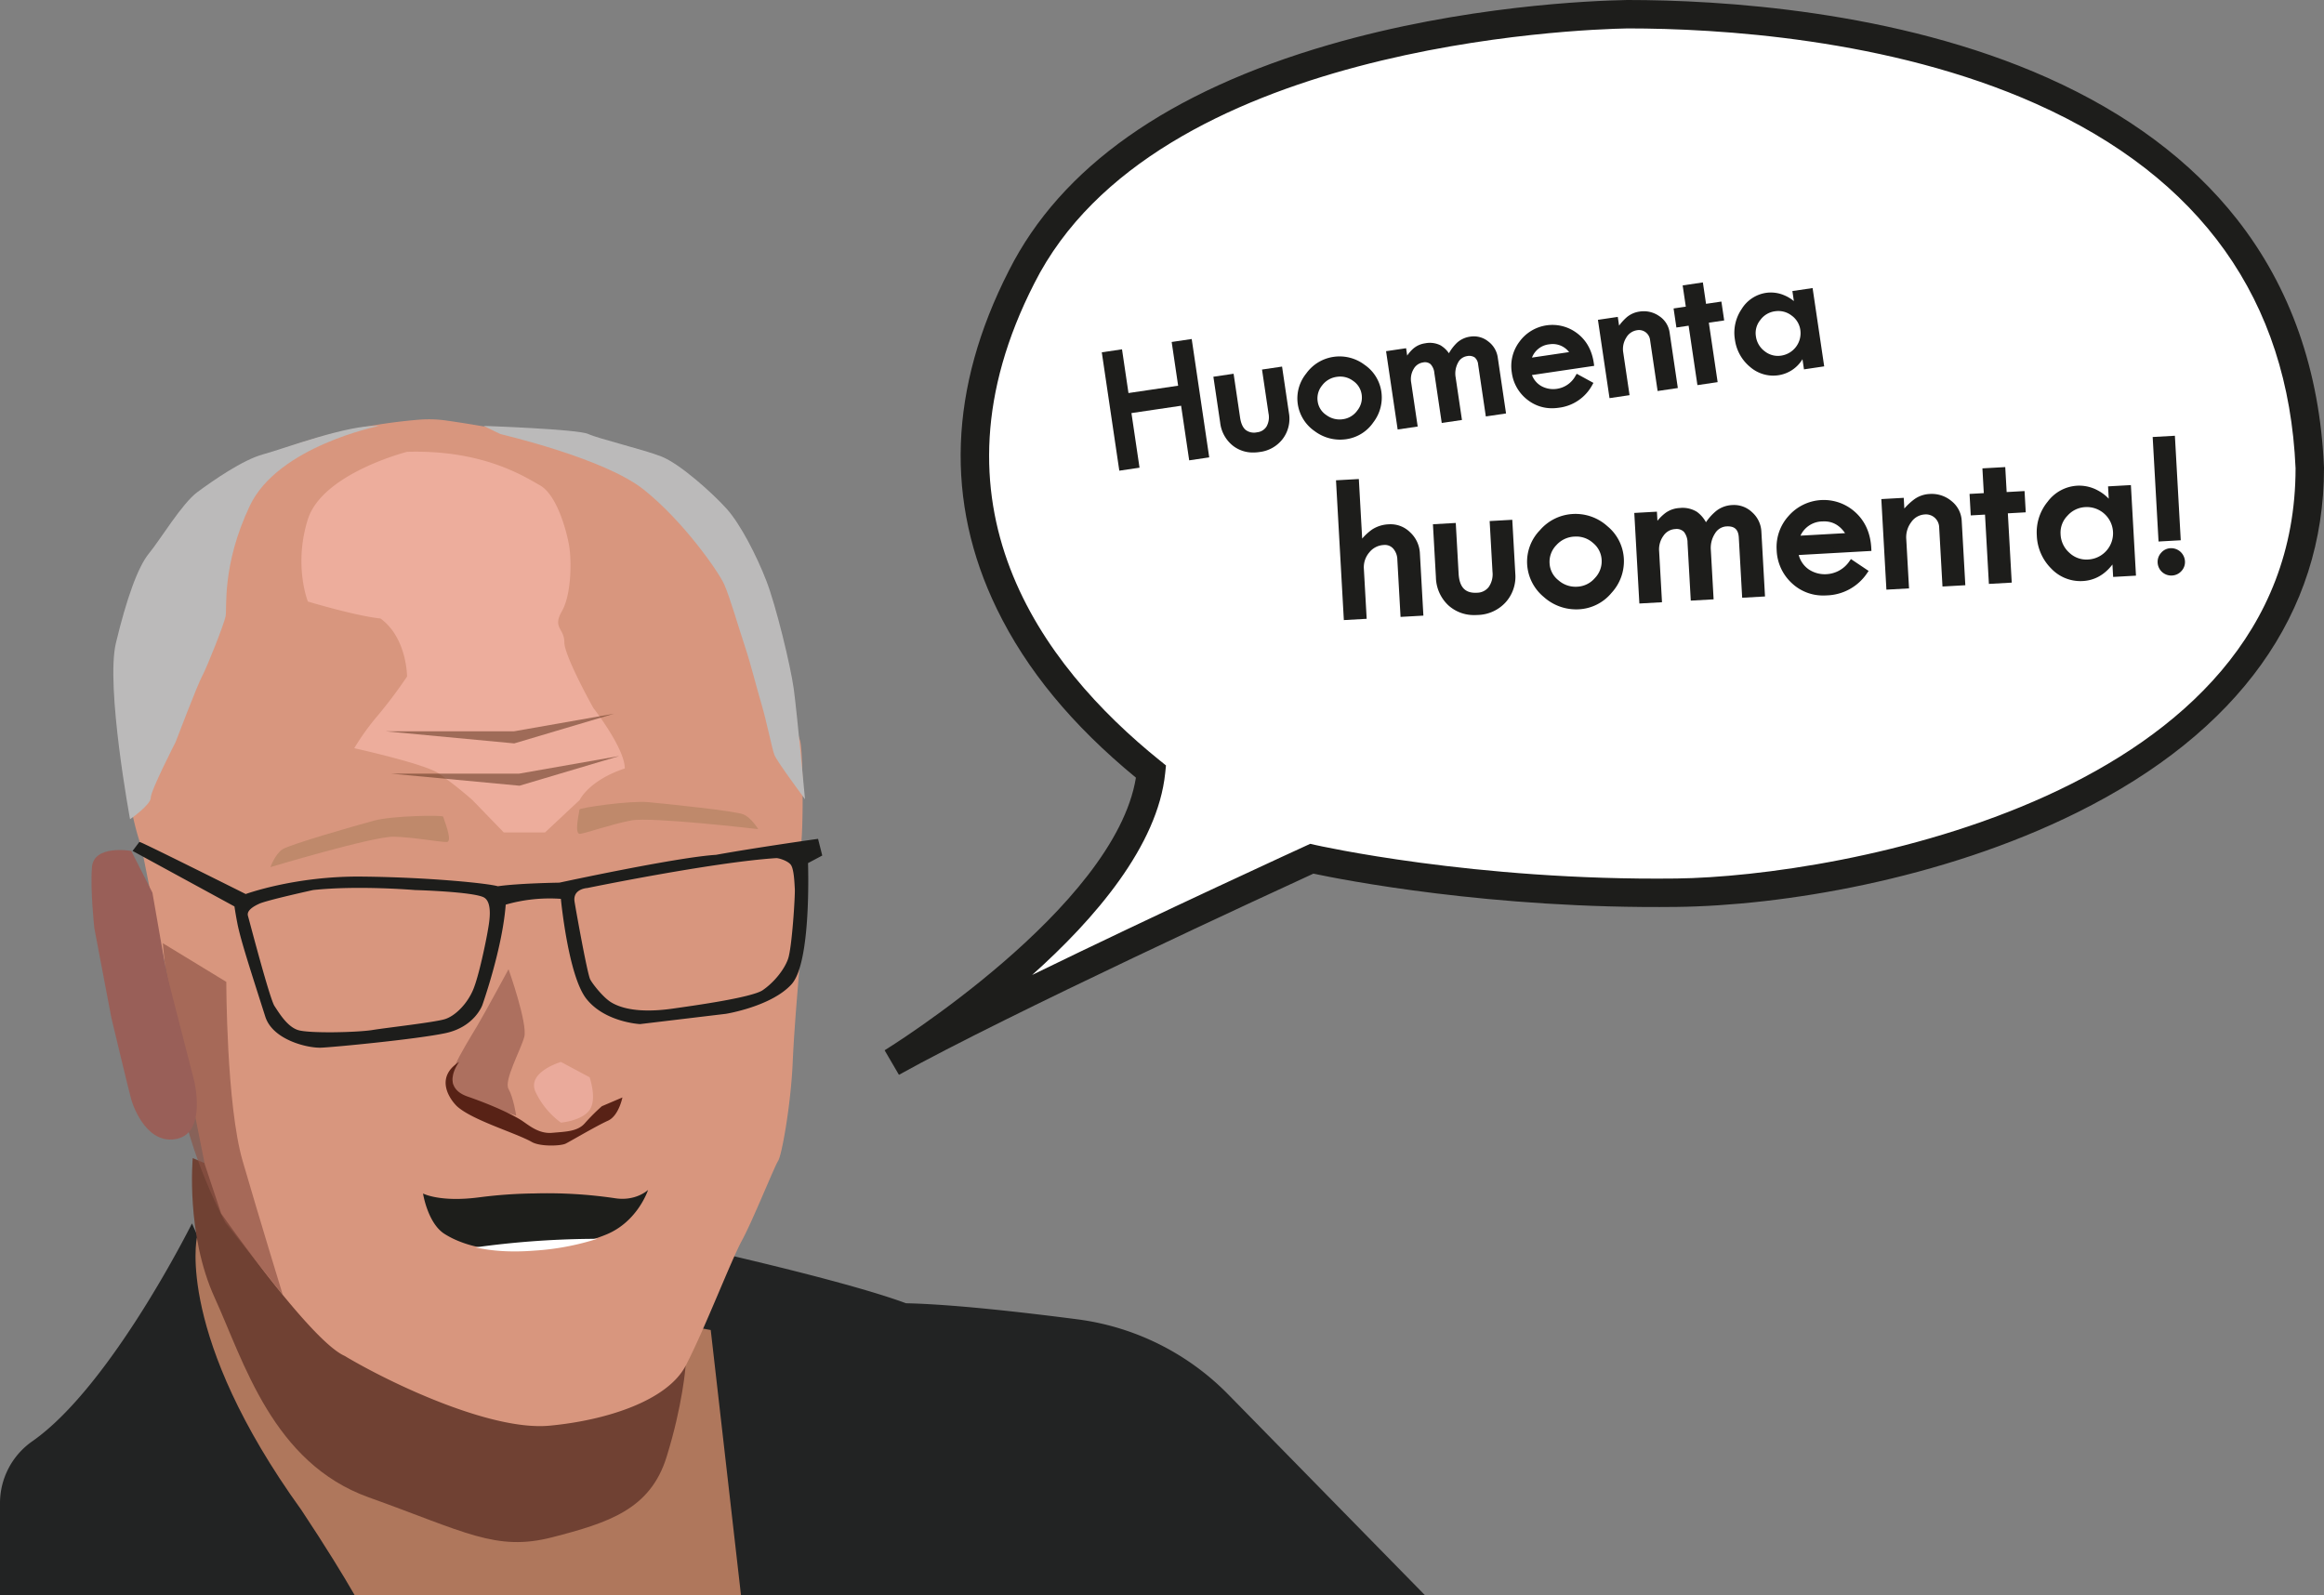 <svg xmlns="http://www.w3.org/2000/svg" viewBox="0 0 981.082 673.56"><rect x="0" y="0" width="981.082" height="673.56" fill="#808080" stroke="none"/><defs><style>.cls-1{fill:#222323;}.cls-2{fill:#af775c;}.cls-3{fill:#704133;}.cls-4{fill:#d8967e;}.cls-16,.cls-5{fill:#1d1d1b;}.cls-5{stroke:#1d1d1b;stroke-miterlimit:10;}.cls-6{fill:#edad9c;}.cls-7{fill:#ad705f;}.cls-8{fill:#bbbaba;}.cls-9{fill:#8c5344;opacity:0.66;}.cls-10{fill:#995f58;}.cls-11{fill:#582216;}.cls-12{fill:#eaaa9b;}.cls-13{fill:#623822;opacity:0.56;}.cls-14{fill:#1d1e1b;}.cls-15{fill:#fff;}.cls-17{fill:#bf896b;}</style></defs><title>Asset 5</title><g id="Layer_2" data-name="Layer 2"><g id="Layer_2-2" data-name="Layer 2"><path class="cls-1" d="M601.61,673.56H312.29l-17.46-112.96-5.39-34.87s66.22,14.55,93.03,24.51c19.327.399,48.769,3.719,72.353,6.779a108.781,108.781,0,0,1,63.704,31.75Z"/><path class="cls-1" d="M151.03,673.56H0V634.556a31.869,31.869,0,0,1,13.701-26.087c33.213-23.24,67.338-91.93,67.338-91.93l2.77,6.22Z"/><path class="cls-2" d="M312.82,673.56H149.77c-4.91-8.53-12.08-20.25-22.52-36-53.02-73.53-44.15-114.93-44.15-114.93l.71.13,211.02,37.84,5.21.93Z"/><path class="cls-3" d="M81.362,488.962s-2.975,32.17,9.281,58.979,24.374,69.702,65.038,84.255,53.686,22.979,77.43,16.851,41.362-11.736,48.255-33.825,8.071-38.574,8.071-38.574Z"/><path class="cls-4" d="M188.373,177.543a51.88,51.88,0,0,0-11.519-.346c-22.871,1.861-102.796,12.456-117.204,70.088-16.851,67.404,0,110.011,0,110.011L86.458,491.626,93.352,512.307s37.532,53.628,52.085,60.133c19.915,11.867,62.043,31.782,86.553,29.484s49.787-10.723,57.447-25.277,19.149-44.426,23.745-52.851S326.969,492.392,328.501,490.094s5.362-23.745,6.128-41.362,3.064-40.867,3.064-43.795-1.532-45.082,0-46.218,1.532-42.278,0-46.218S317.012,241.158,317.012,241.158s-17.617-34.468-53.617-46.723C234.966,184.757,201.283,179.378,188.373,177.543Z"/><path class="cls-5" d="M346.536,360.947l-1.568-6.228s-25.782,3.628-42.632,6.688c-16.6,1.02-66.13,11.75-66.13,11.75s-17.36.25-26.04,1.53c-4.35-1.28-29.62-3.83-57.71-4.09-28.08-.25-48.76,7.41-48.76,7.41s-43.92-21.96-44.68-21.96l-2.3,3.06,42.72,23.28s.43,3.09,1.26,7.36c1.39,7.16,6.047,21.322,11.777,39.342,3.03,9.54,17.567,13.002,23.177,12.742,5.62-.25,40.296-3.574,52.296-6.124s15.19-11.49,15.19-11.49,8.56-24,9.88-42.66a67.662,67.662,0,0,1,24.21-2.53s3.06,32.68,10.72,42.38c7.66,9.7,22.22,10.47,22.22,10.47l36.25-4.34s18.89-3.06,27.32-12.26c8.43-9.19,6.864-51.166,6.864-51.166Zm-140.2,32.55c-.52,3.06-3.58,18.55-6.19,24.68-2.61,6.13-7.77,11.23-12.2,12.59-4.42,1.37-24.34,3.58-30.64,4.6-6.29,1.02-26.89,1.53-31.66,0-4.76-1.53-8.17-7.32-10.21-10.38-2.04-3.07-10.55-35.75-11.23-38.13-.68-2.38,1.7-4.26,5.1-5.79,3.41-1.53,22.81-5.79,22.81-5.79,19.07-2.04,43.07,0,43.07,0s25.19.69,29.44,3.24C208.886,381.067,206.846,390.427,206.336,393.497Zm126.8,11.57c-1.7,4.77-6.159,10.187-10.919,13.427-4.77,3.23-29.931,6.663-38.271,7.853-8.34,1.19-19.13,1.53-26.19-2.73-3.33-2-7.85-7.65-9.04-9.87-1.19-2.21-5.62-26.72-6.64-32.85s5.79-6.47,5.79-6.47,52.93-10.89,79.81-12.63c.99-.07,4.95,1.04,6.49,2.91,1.53,1.87,1.7,7.85,1.87,10.59S334.846,400.307,333.136,405.067Z"/><path class="cls-6" d="M171.841,190.76s-35.745,9.085-41.872,28.49,0,34.723,0,34.723,20.426,6.128,30.638,7.149c11.234,8.17,11.234,24.511,11.234,24.511a200.083,200.083,0,0,1-12.255,16.34,104.049,104.049,0,0,0-10.043,13.92s29.447,6.505,35.574,10.59a170.761,170.761,0,0,1,14.298,11.282l13.277,13.707h17.362l14.66-13.707s3.723-8.218,19.043-13.325c0-8.548-13.277-25.532-13.277-25.532s-12.255-21.883-12.255-27.793-5.106-5.909-1.021-13.058,4.085-21.447,3.064-27.574-5.106-21.447-12.255-25.532S203.501,189.845,171.841,190.76Z"/><path class="cls-7" d="M214.681,409.209s8.17,22.979,6.638,28.596-8.681,18.383-6.638,21.957,3.233,11.234,3.233,11.234-24.68-7.149-25.701-10.213-2.043-6.638,0-11.234,6.128-11.234,9.191-16.34S214.681,409.209,214.681,409.209Z"/><path class="cls-8" d="M211.161,183.222c1.021.34,43.915,10.213,60.596,23.489s31.66,34.723,34.043,40.17,5.787,17.362,8.511,25.532,5.106,18.043,7.149,24.851,4.426,18.723,5.447,21.447,12.936,18.723,12.936,18.723-3.404-36.766-4.766-46.638-7.489-35.064-11.574-45.617-10.894-23.83-16.681-30.298-19.745-19.064-27.574-22.128-26.511-7.489-30.957-9.532-44.128-3.404-44.128-3.404Z"/><path class="cls-8" d="M159.923,179.85s-42.553,8.511-54.468,33.702-9.532,43.234-10.213,46.638-7.83,21.447-9.872,25.191-11.234,27.915-11.234,27.915S63.646,333.722,63.646,336.786s-8.745,9.085-8.745,9.085-10.383-56.064-5.957-74.447,9.191-32,13.957-37.787S76.859,212.531,83.327,207.765s19.064-13.617,27.915-16S146.986,179.169,159.923,179.85Z"/><path class="cls-9" d="M68.728,398.219l26.809,16.33s0,51.863,6.894,75.608,16.957,56.564,16.957,56.564L95.153,516.199S79.451,487.502,75.621,459.34,68.728,398.219,68.728,398.219Z"/><path class="cls-10" d="M55.409,359.26s-15.83-2.809-16.596,6.894,1.021,25.787,1.021,25.787l7.181,37.787s7.372,30.894,8.393,34.468,6.894,19.404,19.404,16.596,7.149-24.511,7.149-24.511L70.217,410.579l-5.872-33.702Z"/><path class="cls-11" d="M193.82,448.355s-8.17,10.522,3.574,14.608,19.915,8.17,22.979,10.213,7.149,5.617,12.766,5.106,10.723-.511,13.787-4.085a83.005,83.005,0,0,1,7.149-7.149l8.681-3.705s-1.532,7.79-6.128,9.832-15.773,8.638-17.816,9.659-10.723,1.362-14.298-.681-11.116-4.766-17.243-7.319-11.26-5.023-14.246-7.66C190.302,464.622,183.097,455.194,193.82,448.355Z"/><path class="cls-12" d="M236.805,448.355s-14.553,4.271-10.723,12.65a33.973,33.973,0,0,0,10.723,12.975s8.894-.766,12.106-5.362,0-13.787,0-13.787Z"/><polygon class="cls-13" points="162.883 308.771 216.922 308.771 259.22 301.335 217.092 313.866 162.883 308.771"/><polygon class="cls-13" points="165.101 326.633 219.14 326.633 261.438 319.197 219.31 331.728 165.101 326.633"/><path class="cls-14" d="M273.584,502.39s-4.29,13.263-17.484,18.76c-1.234.513-2.566,1.016-3.987,1.51a1.802,1.802,0,0,1-.247.079,107.758,107.758,0,0,1-26.181,4.934c-10.184.799-18.257.109-24.612-1.352a46.044,46.044,0,0,1-9.592-3.257,36.925,36.925,0,0,1-3.78-2.072c-7.165-4.5-9.118-17.088-9.118-17.088s7.165,3.834,23.921,1.584h.02a196.527,196.527,0,0,1,23.161-1.618,196.046,196.046,0,0,1,33.859,2.013C268.445,507.314,273.584,502.39,273.584,502.39Z"/><path class="cls-15" d="M252.21,523.01a109.195,109.195,0,0,1-26.53,5c-10.32.81-18.5.11-24.94-1.37a378.972,378.972,0,0,1,48.04-3.59C249.97,523.04,251.11,523.03,252.21,523.01Z"/><path class="cls-15" d="M376.573,448.55s103.26-63.192,109.348-122.749c-29.204-23.529-111.761-97.055-54.674-208.816C481.07,18.072,646.709,6.735,687.002,6c89.646-.017,280.816,22.366,288.079,191.569.054,135.585-180.081,178.271-267.24,179.333s-154.069-14.338-154.069-14.338S426.62,420.732,376.573,448.55Z"/><path class="cls-16" d="M379.488,453.794l-6.048-10.361c.988-.605,97.092-60.046,106.093-115.096-27.005-22.229-46.225-45.557-58.705-71.234-21.965-45.192-20.257-93.253,5.075-142.848C447.868,70.65,493.335,38.563,561.026,18.914,617.704,2.461,671.695.278,686.894.001l.108-.001h.098C725.876,0,800.374,4.273,864.382,32.848c33.771,15.077,60.67,35.162,79.948,59.696,22.636,28.809,34.999,64.057,36.746,104.767l.006.255c.024,61.322-36.024,111.632-104.248,145.49-57.554,28.562-124.995,39.311-168.92,39.846-78.518.964-141.539-11.52-153.461-14.049C538.721,376.076,425.516,428.21,379.488,453.794ZM687.059,12c-20.529.379-199.545,6.618-250.453,107.684-47.463,92.92,2.669,160.832,53.08,201.445l2.535,2.043-.331,3.24c-3.133,30.645-29.683,61.541-56.18,85.223,53.872-26.276,114.686-54.123,115.566-54.525l1.854-.848,1.987.457c.662.152,67.268,15.227,152.65,14.186,67.79-.826,261.251-34.421,261.314-173.203-3.092-71.03-39.963-122.809-109.592-153.894C797.518,16.14,724.922,12,687.1,12Z"/><path class="cls-16" d="M466.258,149.591l6.556-.97,2.732,18.46,22.943-3.396-2.732-18.46,6.48-.959,7.104,47.996-6.48.959-3.413-23.056-22.943,3.396,3.413,23.056-6.556.97Z"/><path class="cls-16" d="M472.52,198.723l-7.397-49.975,8.535-1.263,2.732,18.46,20.964-3.103-2.732-18.46,8.459-1.252,7.396,49.975-8.458,1.252-3.413-23.056-20.964,3.103,3.412,23.056Zm-5.126-48.289,6.812,46.018,4.577-.677-3.412-23.056,24.921-3.689,3.413,23.056,4.501-.666-6.811-46.018-4.502.666,2.732,18.46-24.921,3.689-2.732-18.46Z"/><path class="cls-16" d="M513.368,159.904l6.555-.97,2.593,17.518q1.199,8.101,8.32,7.046a6.306,6.306,0,0,0,4.689-2.908,8.953,8.953,0,0,0,.967-6.207l-2.593-17.518,6.48-.959,2.749,18.573a13.083,13.083,0,0,1-2.383,10.17,14.628,14.628,0,0,1-19.477,2.883,13.513,13.513,0,0,1-5.186-9.281Z"/><path class="cls-16" d="M529.059,191.047a13.634,13.634,0,0,1-8.39-2.716,14.535,14.535,0,0,1-5.574-9.934l-2.862-19.336,8.534-1.263,2.739,18.508c.361,2.44,1.146,4.188,2.336,5.195a5.825,5.825,0,0,0,4.848,1.008,5.31,5.31,0,0,0,3.988-2.449,8.038,8.038,0,0,0,.826-5.53l-2.739-18.507,8.458-1.252,2.896,19.562a14.102,14.102,0,0,1-2.572,10.916,14.4,14.4,0,0,1-9.815,5.595A18.23,18.23,0,0,1,529.059,191.047Zm-14.555-30.301,2.569,17.358a12.444,12.444,0,0,0,4.796,8.627,13.632,13.632,0,0,0,18.077-2.683,12.015,12.015,0,0,0,2.193-9.423l-2.603-17.584-4.501.667,2.446,16.529a9.945,9.945,0,0,1-1.109,6.883,7.291,7.291,0,0,1-5.391,3.367,7.789,7.789,0,0,1-6.434-1.46c-1.57-1.331-2.587-3.493-3.021-6.428L519.081,160.069Z"/><path class="cls-16" d="M548.84,170.4a15.648,15.648,0,0,1,3.354-12.066,16.171,16.171,0,0,1,10.814-6.663,16.445,16.445,0,0,1,12.439,3.144,15.592,15.592,0,0,1,6.697,10.655,16.143,16.143,0,0,1-3.208,12.275,15.654,15.654,0,0,1-10.62,6.673,16.751,16.751,0,0,1-12.692-3.165A15.85,15.85,0,0,1,548.84,170.4Zm26.977-3.973a9.395,9.395,0,0,0-4.034-6.443,10.038,10.038,0,0,0-7.591-1.866,10.296,10.296,0,0,0-6.889,4.048,9.598,9.598,0,0,0-2.023,7.532,9.281,9.281,0,0,0,4.125,6.41,10.369,10.369,0,0,0,7.725,1.865,9.916,9.916,0,0,0,6.674-4.073A9.687,9.687,0,0,0,575.817,166.426Z"/><path class="cls-16" d="M565.669,185.617a17.847,17.847,0,0,1-10.63-3.553,16.885,16.885,0,0,1-7.188-11.518h0a16.679,16.679,0,0,1,3.544-12.814,17.212,17.212,0,0,1,11.467-7.05,17.479,17.479,0,0,1,13.17,3.322,16.626,16.626,0,0,1,7.102,11.32,17.18,17.18,0,0,1-3.39,13.011,16.686,16.686,0,0,1-11.28,7.072A19.084,19.084,0,0,1,565.669,185.617Zm-15.84-15.364a14.763,14.763,0,0,0,6.381,10.189,15.854,15.854,0,0,0,11.96,2.987,14.566,14.566,0,0,0,9.958-6.273,15.052,15.052,0,0,0,3.026-11.539,14.514,14.514,0,0,0-6.293-9.991,15.55,15.55,0,0,0-11.707-2.965,15.077,15.077,0,0,0-10.162,6.276,14.563,14.563,0,0,0-3.163,11.317Zm15.663,8.841a11.41,11.41,0,0,1-6.66-2.169,10.28,10.28,0,0,1-4.54-7.083,10.603,10.603,0,0,1,2.22-8.288,11.312,11.312,0,0,1,7.534-4.427,11.049,11.049,0,0,1,8.321,2.043,10.403,10.403,0,0,1,4.439,7.108h0a10.692,10.692,0,0,1-2.202,8.219,10.921,10.921,0,0,1-7.327,4.462A12.164,12.164,0,0,1,565.492,179.095Zm.331-20.1a10.149,10.149,0,0,0-1.484.112,9.253,9.253,0,0,0-6.243,3.669,8.561,8.561,0,0,0-1.825,6.775,8.247,8.247,0,0,0,3.71,5.737,9.319,9.319,0,0,0,7.004,1.694,8.875,8.875,0,0,0,6.021-3.684,8.649,8.649,0,0,0,1.823-6.726,8.364,8.364,0,0,0-3.629-5.777A8.983,8.983,0,0,0,565.823,158.995Z"/><path class="cls-16" d="M590.868,180.195l-4.6-31.081,6.48-.959.708,4.785a19.235,19.235,0,0,1,3.754-4.944,8.722,8.722,0,0,1,4.602-2.067,9.035,9.035,0,0,1,5.785.722,11.752,11.752,0,0,1,4.14,4.431,20.414,20.414,0,0,1,4.016-5.638,9.377,9.377,0,0,1,5.086-2.331,8.698,8.698,0,0,1,6.803,1.823,9.223,9.223,0,0,1,3.658,6.177l3.346,22.604-6.555.97-3.095-20.909q-.764-5.161-5.866-4.406a6.101,6.101,0,0,0-4.542,3.367,10.509,10.509,0,0,0-1.057,6.817L616.034,176.47l-6.555.97L606.512,157.398q-.903-6.103-5.913-5.362a6.416,6.416,0,0,0-4.681,3.234,9.375,9.375,0,0,0-1.163,6.447l2.593,17.518Z"/><path class="cls-16" d="M590.025,181.331l-4.894-33.059,8.458-1.252.459,3.101a16.316,16.316,0,0,1,2.499-2.875,9.749,9.749,0,0,1,5.117-2.306,10.039,10.039,0,0,1,6.417.837,11.355,11.355,0,0,1,3.582,3.369,19.118,19.118,0,0,1,3.412-4.439,10.407,10.407,0,0,1,5.615-2.583,9.704,9.704,0,0,1,7.557,2.018,10.225,10.225,0,0,1,4.04,6.824l3.492,23.593-8.534,1.263-3.241-21.898a4.442,4.442,0,0,0-1.459-3.029,4.307,4.307,0,0,0-3.271-.534,5.111,5.111,0,0,0-3.814,2.864,9.581,9.581,0,0,0-.941,6.185l2.65,17.905-8.534,1.263-3.113-21.032a6.278,6.278,0,0,0-1.612-3.798,3.66,3.66,0,0,0-3.165-.721,5.421,5.421,0,0,0-3.975,2.766,8.337,8.337,0,0,0-1.026,5.78l2.739,18.508ZM587.403,149.957l4.308,29.102,4.501-.666-2.446-16.529a10.393,10.393,0,0,1,1.298-7.114,7.404,7.404,0,0,1,5.389-3.703,5.597,5.597,0,0,1,4.802,1.218,8.14,8.14,0,0,1,2.247,4.986l2.82,19.053,4.577-.677L612.541,159.701a11.532,11.532,0,0,1,1.172-7.449,7.078,7.078,0,0,1,5.27-3.871,6.182,6.182,0,0,1,4.765.914,6.321,6.321,0,0,1,2.236,4.335l2.948,19.919,4.577-.677-3.199-21.615a8.183,8.183,0,0,0-3.277-5.529,7.671,7.671,0,0,0-6.048-1.627,8.432,8.432,0,0,0-4.558,2.08,19.542,19.542,0,0,0-3.803,5.361l-.828,1.59-.918-1.541a10.861,10.861,0,0,0-3.767-4.068,8.121,8.121,0,0,0-5.153-.607,7.678,7.678,0,0,0-4.088,1.828,18.385,18.385,0,0,0-3.546,4.688l-1.434,2.523-.986-6.666Z"/><path class="cls-16" d="M671.863,153.616l-26.522,3.926q1.574,4.657,4.972,6.406a11.352,11.352,0,0,0,7.013,1.214,11.718,11.718,0,0,0,8.657-6.017l5.32,2.908a17.494,17.494,0,0,1-13.398,9.105,15.794,15.794,0,0,1-12.306-3.029,16.319,16.319,0,0,1-6.417-11.1,15.994,15.994,0,0,1,3.035-12.134,16.211,16.211,0,0,1,23.048-3.334Q670.778,145.768,671.863,153.616Zm-26.619-1.411,18.988-2.81q-4.112-5.936-10.291-5.022Q647.195,145.37,645.243,152.204Z"/><path class="cls-16" d="M655.182,172.364a16.54,16.54,0,0,1-10.186-3.437,17.363,17.363,0,0,1-6.804-11.752,17.032,17.032,0,0,1,3.215-12.866,17.21,17.21,0,0,1,24.465-3.543c3.875,2.958,6.224,7.235,6.98,12.713l.136.981-26.271,3.888a9.029,9.029,0,0,0,4.053,4.71,10.419,10.419,0,0,0,6.409,1.114,10.676,10.676,0,0,0,7.943-5.538l.493-.83,7.054,3.856-.494.882a18.523,18.523,0,0,1-14.124,9.605A19.571,19.571,0,0,1,655.182,172.364Zm.414-33.212a16.368,16.368,0,0,0-2.401.182,14.609,14.609,0,0,0-10.168,6.148,15.877,15.877,0,0,0,3.175,21.849A14.702,14.702,0,0,0,657.758,170.169a16.35,16.35,0,0,0,12.157-7.735l-3.59-1.962a12.555,12.555,0,0,1-8.854,5.679,12.39,12.39,0,0,1-7.618-1.314c-2.492-1.284-4.33-3.63-5.461-6.975l-.384-1.134,26.707-3.953a16.247,16.247,0,0,0-6.057-10.419A14.559,14.559,0,0,0,655.596,139.152Zm-11.74,14.269.426-1.491c1.414-4.946,4.614-7.821,9.512-8.546,4.508-.667,8.296,1.164,11.26,5.442l.916,1.323Zm11.7-8.17a10.036,10.036,0,0,0-1.47.111,8.793,8.793,0,0,0-7.358,5.612l15.673-2.32A8.766,8.766,0,0,0,655.556,145.25Z"/><path class="cls-16" d="M680.305,166.957l-4.6-31.081,6.405-.948.764,5.161a26.334,26.334,0,0,1,4.446-5.335,9.505,9.505,0,0,1,4.909-2.209,10.325,10.325,0,0,1,7.627,1.72,8.935,8.935,0,0,1,3.988,6.263l3.323,22.454-6.556.97-3.039-20.532a5.765,5.765,0,0,0-2.258-3.939,5.667,5.667,0,0,0-4.408-1.042,7.3,7.3,0,0,0-5.242,3.605,10.043,10.043,0,0,0-1.383,7.039l2.504,16.915Z"/><path class="cls-16" d="M679.462,168.093l-4.893-33.059,8.383-1.241.546,3.687a22.633,22.633,0,0,1,3.17-3.484,10.529,10.529,0,0,1,5.414-2.439,11.346,11.346,0,0,1,8.34,1.885,9.938,9.938,0,0,1,4.411,6.94l3.47,23.443-8.535,1.263L696.582,143.566a4.757,4.757,0,0,0-1.868-3.286,4.673,4.673,0,0,0-3.661-.853,6.299,6.299,0,0,0-4.543,3.149,8.998,8.998,0,0,0-1.239,6.359l2.65,17.905Zm-2.621-31.374,4.307,29.102,4.502-.666L683.292,149.229a11.062,11.062,0,0,1,1.525-7.717,8.296,8.296,0,0,1,5.942-4.062,6.667,6.667,0,0,1,5.155,1.232,6.752,6.752,0,0,1,2.646,4.592l2.893,19.542,4.578-.677-3.177-21.464a7.91,7.91,0,0,0-3.565-5.585,9.272,9.272,0,0,0-6.914-1.554,8.559,8.559,0,0,0-4.403,1.978,25.478,25.478,0,0,0-4.267,5.132l-1.441,2.162-.997-6.743Z"/><path class="cls-16" d="M711.475,121.342l6.555-.97,1.338,9.042,6.48-.959.887,5.99-6.48.959,3.714,25.091-6.555.97L713.699,136.374l-5.162.764-.898-6.065,5.162-.764Z"/><path class="cls-16" d="M716.57,162.601l-3.714-25.091-5.161.764L706.504,130.23l5.162-.764-1.327-8.966,8.534-1.263,1.338,9.041,6.479-.959,1.18,7.969-6.479.959,3.714,25.091ZM714.542,135.238l3.714,25.091,4.577-.677L719.119,134.561l6.479-.959-.594-4.012-6.479.959-1.338-9.042-4.577.677,1.327,8.966-5.162.764.605,4.087Z"/><path class="cls-16" d="M757.794,123.726l6.556-.97,4.6,31.081-6.556.97-.914-6.178q-3.741,7.753-10.824,8.801a13.784,13.784,0,0,1-11.206-3.269,17.051,17.051,0,0,1-6.085-11.073,16.682,16.682,0,0,1,2.702-12.046,13.603,13.603,0,0,1,9.581-6.404,13.26,13.26,0,0,1,7.228.971,14.367,14.367,0,0,1,5.855,4.446Zm3.218,15.501a10.011,10.011,0,0,0-4.136-6.837A10.4,10.4,0,0,0,742.305,134.527a9.679,9.679,0,0,0-2.045,7.541,10.441,10.441,0,0,0,4.128,7.05,9.966,9.966,0,0,0,7.78,2.005,10.575,10.575,0,0,0,8.845-11.896Z"/><path class="cls-16" d="M748.504,158.591a14.948,14.948,0,0,1-9.69-3.659,18.096,18.096,0,0,1-6.438-11.698,17.724,17.724,0,0,1,2.858-12.745,14.62,14.62,0,0,1,10.268-6.84,14.309,14.309,0,0,1,7.764,1.039,15.867,15.867,0,0,1,4.021,2.437l-.628-4.242,8.535-1.263,4.894,33.059-8.535,1.264-.634-4.28a14.309,14.309,0,0,1-10.115,6.756A15.722,15.722,0,0,1,748.504,158.591Zm-.951-33.094a11.964,11.964,0,0,0-1.758.13,12.54,12.54,0,0,0-8.895,5.967,15.777,15.777,0,0,0-2.546,11.347,16.145,16.145,0,0,0,5.732,10.448,12.723,12.723,0,0,0,10.423,3.051c4.414-.653,7.708-3.351,10.07-8.247l1.413-2.93,1.244,8.408,4.578-.678L763.508,123.892l-4.578.677,1.349,9.103-2.336-3.002a13.447,13.447,0,0,0-5.456-4.14A12.599,12.599,0,0,0,747.553,125.498Zm2.979,26.749a10.934,10.934,0,0,1-6.749-2.333,11.452,11.452,0,0,1-4.512-7.7,10.686,10.686,0,0,1,2.239-8.293,11.398,11.398,0,0,1,15.96-2.336,11.017,11.017,0,0,1,4.532,7.496h0a11.575,11.575,0,0,1-9.688,13.032A12.163,12.163,0,0,1,750.531,152.247Zm.237-20.932a10.318,10.318,0,0,0-1.517.115,9.126,9.126,0,0,0-6.152,3.704,8.647,8.647,0,0,0-1.851,6.787,9.389,9.389,0,0,0,3.744,6.4,8.922,8.922,0,0,0,7.027,1.813,9.576,9.576,0,0,0,8.003-10.761h0a8.967,8.967,0,0,0-3.739-6.179A9.071,9.071,0,0,0,750.769,131.315Z"/><path class="cls-16" d="M565.051,203.728l7.644-.429,1.498,26.708a25.92,25.92,0,0,1,5.612-5.625,12.819,12.819,0,0,1,6.606-2.023,10.653,10.653,0,0,1,8.172,3.089,11.868,11.868,0,0,1,3.835,8.267l1.417,25.259-7.645.429-1.296-23.106a8.267,8.267,0,0,0-2.043-5.394,5.709,5.709,0,0,0-4.707-1.807,9.326,9.326,0,0,0-6.875,3.514,10.666,10.666,0,0,0-2.498,7.72l1.121,19.987-7.644.429Z"/><path class="cls-16" d="M567.307,261.801l-3.311-59.015,9.641-.541,1.411,25.152a22.954,22.954,0,0,1,4.195-3.842,13.847,13.847,0,0,1,7.111-2.194,11.669,11.669,0,0,1,8.912,3.359,12.885,12.885,0,0,1,4.148,8.94l1.474,26.257-9.642.541-1.352-24.104a7.347,7.347,0,0,0-1.773-4.765,4.69,4.69,0,0,0-3.922-1.494,8.293,8.293,0,0,0-6.164,3.157,9.621,9.621,0,0,0-2.267,7.022l1.178,20.986Zm-1.201-57.13,3.086,55.022,5.646-.317-1.064-18.989a11.68,11.68,0,0,1,2.729-8.417,10.328,10.328,0,0,1,7.586-3.871,6.696,6.696,0,0,1,5.49,2.12,9.271,9.271,0,0,1,2.312,6.023l1.24,22.108,5.647-.317-1.36-24.26a10.806,10.806,0,0,0-3.522-7.595,9.598,9.598,0,0,0-7.431-2.819,11.894,11.894,0,0,0-6.1,1.851,25.116,25.116,0,0,0-5.383,5.41l-1.64,2.117-1.592-28.383Z"/><path class="cls-16" d="M605.972,222.276l7.644-.429,1.146,20.427q.53,9.446,8.833,8.979a7.286,7.286,0,0,0,5.7-2.854,10.343,10.343,0,0,0,1.764-7.039l-1.146-20.427,7.556-.424,1.215,21.657a15.114,15.114,0,0,1-3.808,11.451,16.899,16.899,0,0,1-22.71,1.274,15.611,15.611,0,0,1-4.993-11.221Z"/><path class="cls-16" d="M622.598,259.679a16.009,16.009,0,0,1-11.104-4.046,16.641,16.641,0,0,1-5.32-11.907L604.917,221.333l9.641-.541,1.202,21.425c.162,2.884.897,5.011,2.188,6.322,1.272,1.293,3.098,1.857,5.591,1.714a6.28,6.28,0,0,0,4.96-2.46,9.43,9.43,0,0,0,1.562-6.378l-1.202-21.425,9.553-.536,1.271,22.655a16.143,16.143,0,0,1-4.063,12.176,16.486,16.486,0,0,1-11.773,5.357Q623.212,259.679,622.598,259.679Zm-15.571-36.46,1.144,20.395c.252,4.484,1.777,7.93,4.664,10.535,2.882,2.604,6.437,3.749,10.898,3.499a14.368,14.368,0,0,0,10.4-4.7,14.036,14.036,0,0,0,3.552-10.724l-1.159-20.659-5.559.312,1.089,19.428a11.34,11.34,0,0,1-1.966,7.7,8.275,8.275,0,0,1-6.44,3.247c-3.053.172-5.452-.606-7.129-2.309-1.64-1.668-2.567-4.229-2.757-7.613l-1.091-19.428Z"/><path class="cls-16" d="M645.681,238.072a18.077,18.077,0,0,1,5.124-13.53,18.681,18.681,0,0,1,13.14-6.532,18.998,18.998,0,0,1,13.981,4.922,18.013,18.013,0,0,1,6.587,12.961,18.65,18.65,0,0,1-4.978,13.786,18.085,18.085,0,0,1-12.918,6.563,19.352,19.352,0,0,1-14.27-4.972A18.311,18.311,0,0,1,645.681,238.072Zm31.454-1.742A10.854,10.854,0,0,0,673.17,228.494a11.596,11.596,0,0,0-8.538-2.943,11.895,11.895,0,0,0-8.35,3.934,11.088,11.088,0,0,0-3.117,8.453,10.722,10.722,0,0,0,4.074,7.807,11.979,11.979,0,0,0,8.692,2.956,11.456,11.456,0,0,0,8.105-3.986A11.191,11.191,0,0,0,677.135,236.33Z"/><path class="cls-16" d="M665.404,257.276a20.38,20.38,0,0,1-13.713-5.252,19.353,19.353,0,0,1-7.009-13.896h0a19.115,19.115,0,0,1,5.382-14.258,19.731,19.731,0,0,1,13.825-6.858,20.057,20.057,0,0,1,14.692,5.166,19.053,19.053,0,0,1,6.93,13.659,19.696,19.696,0,0,1-5.225,14.502,19.129,19.129,0,0,1-13.613,6.901Q666.035,257.277,665.404,257.276ZM646.679,238.016a17.423,17.423,0,0,0,6.326,12.5,18.466,18.466,0,0,0,13.558,4.728,17.195,17.195,0,0,0,12.223-6.225,17.762,17.762,0,0,0,4.73-13.069,17.127,17.127,0,0,0-6.246-12.263,18.107,18.107,0,0,0-13.269-4.678,17.799,17.799,0,0,0-12.456,6.205,17.192,17.192,0,0,0-4.866,12.801Zm18.503,11.707a12.987,12.987,0,0,1-8.589-3.214,11.725,11.725,0,0,1-4.426-8.514,12.095,12.095,0,0,1,3.382-9.188,12.917,12.917,0,0,1,9.028-4.253,12.637,12.637,0,0,1,9.248,3.186,11.866,11.866,0,0,1,4.308,8.535h0a12.203,12.203,0,0,1-3.354,9.112,12.476,12.476,0,0,1-8.792,4.315C665.717,249.715,665.447,249.723,665.182,249.723Zm.209-23.193q-.347,0-.702.02a10.837,10.837,0,0,0-7.673,3.616,10.043,10.043,0,0,0-2.853,7.717,9.682,9.682,0,0,0,3.721,7.1,10.897,10.897,0,0,0,7.991,2.721,10.403,10.403,0,0,0,7.419-3.658,10.144,10.144,0,0,0,2.843-7.659h0a9.814,9.814,0,0,0-3.622-7.136A10.501,10.501,0,0,0,665.391,226.53Z"/><path class="cls-16" d="M693.006,253.749,690.973,217.508l7.556-.424.313,5.579a22.221,22.221,0,0,1,4.837-5.295,10.076,10.076,0,0,1,5.512-1.896,10.438,10.438,0,0,1,6.58,1.438,13.577,13.577,0,0,1,4.299,5.532,23.584,23.584,0,0,1,5.211-6.065,10.832,10.832,0,0,1,6.095-2.149,10.048,10.048,0,0,1,7.635,2.81,10.655,10.655,0,0,1,3.561,7.49l1.478,26.357-7.644.429-1.368-24.38q-.338-6.018-6.286-5.684a7.048,7.048,0,0,0-5.578,3.398,12.141,12.141,0,0,0-1.931,7.732l1.106,19.724-7.644.429L713.396,229.162q-.399-7.116-6.241-6.789a7.413,7.413,0,0,0-5.725,3.229,10.831,10.831,0,0,0-2.014,7.296l1.146,20.427Z"/><path class="cls-16" d="M692.063,254.803l-2.145-38.237,9.553-.536.216,3.853a19.259,19.259,0,0,1,3.401-3.321,11.101,11.101,0,0,1,6.047-2.087,11.449,11.449,0,0,1,7.198,1.609,13.167,13.167,0,0,1,3.842,4.409,22.221,22.221,0,0,1,4.5-4.911,11.863,11.863,0,0,1,6.645-2.352,11.074,11.074,0,0,1,8.369,3.073,11.667,11.667,0,0,1,3.881,8.17l1.535,27.355-9.641.541L734.042,226.99c-.196-3.472-1.812-4.936-5.232-4.742a6.052,6.052,0,0,0-4.809,2.962,11.225,11.225,0,0,0-1.759,7.112l1.163,20.722-9.641.541-1.367-24.368a7.399,7.399,0,0,0-1.498-4.635,4.367,4.367,0,0,0-3.688-1.211,6.406,6.406,0,0,0-4.979,2.827,9.782,9.782,0,0,0-1.818,6.644l1.202,21.425Zm-.035-36.353,1.92,34.244,5.559-.312L698.418,232.955a11.851,11.851,0,0,1,2.209-7.948,8.402,8.402,0,0,1,6.473-3.632,6.31,6.31,0,0,1,5.272,1.855,9.262,9.262,0,0,1,2.021,5.876l1.256,22.371,5.646-.317-1.05-18.725a13.165,13.165,0,0,1,2.103-8.351,8.029,8.029,0,0,1,6.35-3.833c4.544-.256,7.081,2.037,7.34,6.627l1.312,23.382,5.646-.317L741.574,224.585a9.609,9.609,0,0,0-3.24-6.811,9.004,9.004,0,0,0-6.902-2.547,9.897,9.897,0,0,0-5.546,1.947,22.737,22.737,0,0,0-4.976,5.809l-.969,1.509-.774-1.618a12.677,12.677,0,0,0-3.959-5.137,9.549,9.549,0,0,0-5.961-1.265,9.143,9.143,0,0,0-4.979,1.704,21.396,21.396,0,0,0-4.605,5.059l-1.657,2.383-.419-7.479Z"/><path class="cls-16" d="M788.978,231.664,758.053,233.399q1.323,5.523,5.048,7.891a13.114,13.114,0,0,0,7.941,2.132,13.538,13.538,0,0,0,10.591-6.014l5.816,3.904a20.21,20.21,0,0,1-16.369,9.07,18.246,18.246,0,0,1-13.84-4.776,18.852,18.852,0,0,1-6.218-13.444,18.477,18.477,0,0,1,4.765-13.641,18.728,18.728,0,0,1,26.867-1.419Q788.553,222.522,788.978,231.664Zm-30.477-4.416,22.14-1.242q-4.109-7.26-11.313-6.857Q761.463,219.591,758.501,227.249Z"/><path class="cls-16" d="M769.815,251.418a19.113,19.113,0,0,1-13.249-5.071,19.905,19.905,0,0,1-6.544-14.128,19.519,19.519,0,0,1,5.011-14.355,19.727,19.727,0,0,1,28.296-1.498c4.116,3.78,6.353,8.911,6.647,15.251l.046.989-30.679,1.721a10.67,10.67,0,0,0,4.294,6.119,12.17,12.17,0,0,0,7.349,1.977,12.478,12.478,0,0,0,9.837-5.602l.565-.782,7.456,5.005-.572.834a21.248,21.248,0,0,1-17.138,9.502Q770.468,251.419,769.815,251.418Zm.255-38.329c-.357,0-.717.01-1.081.031A17.237,17.237,0,0,0,756.54,219.18a17.586,17.586,0,0,0-4.521,12.927,17.968,17.968,0,0,0,5.893,12.76,17.358,17.358,0,0,0,13.112,4.518,19.035,19.035,0,0,0,15.011-7.816l-4.177-2.805a14.376,14.376,0,0,1-10.76,5.658,14.148,14.148,0,0,1-8.534-2.287c-2.698-1.716-4.543-4.577-5.483-8.502l-.278-1.164,31.113-1.746a18.968,18.968,0,0,0-5.939-12.883A17.139,17.139,0,0,0,770.07,213.089ZM757.009,228.334l.56-1.446c2.121-5.48,6.059-8.419,11.703-8.736,5.189-.295,9.31,2.187,12.239,7.363l.793,1.401Zm13.074-8.206q-.346,0-.7.02a10.325,10.325,0,0,0-9.308,6.01l18.825-1.056C776.602,221.763,773.7,220.128,770.083,220.128Z"/><path class="cls-16" d="M797.292,247.899,795.259,211.658l7.468-.419.338,6.018a30.423,30.423,0,0,1,5.675-5.672,10.98,10.98,0,0,1,5.879-2.027,11.928,11.928,0,0,1,8.594,2.779,10.322,10.322,0,0,1,3.932,7.623l1.469,26.181-7.645.429-1.343-23.941a6.661,6.661,0,0,0-2.184-4.769,6.547,6.547,0,0,0-4.962-1.661,8.434,8.434,0,0,0-6.409,3.598,11.603,11.603,0,0,0-2.33,7.953l1.106,19.724Z"/><path class="cls-16" d="M796.35,248.953l-2.146-38.237,9.465-.531.254,4.515a26.677,26.677,0,0,1,4.236-3.929,12.01,12.01,0,0,1,6.403-2.21,12.963,12.963,0,0,1,9.29,3.008,11.33,11.33,0,0,1,4.29,8.336l1.525,27.18-9.642.541-1.398-24.938a5.656,5.656,0,0,0-1.857-4.083,5.55,5.55,0,0,0-4.235-1.404,7.421,7.421,0,0,0-5.671,3.207,10.545,10.545,0,0,0-2.125,7.289l1.163,20.722Zm-.036-36.353,1.921,34.244,5.559-.312-1.05-18.725a12.624,12.624,0,0,1,2.532-8.616,9.434,9.434,0,0,1,7.148-3.99,7.538,7.538,0,0,1,5.688,1.917,7.657,7.657,0,0,1,2.512,5.455l1.287,22.942,5.647-.317-1.412-25.183a9.284,9.284,0,0,0-3.573-6.91,10.843,10.843,0,0,0-7.899-2.549,10.041,10.041,0,0,0-5.354,1.842,29.585,29.585,0,0,0-5.477,5.486l-1.631,2.022-.428-7.615Z"/><path class="cls-16" d="M837.936,198.689l7.644-.429.591,10.543,7.556-.424.392,6.985-7.556.424,1.641,29.256-7.644.429-1.641-29.256-6.019.338-.397-7.072,6.019-.338Z"/><path class="cls-16" d="M839.618,246.526l-1.641-29.256-6.02.338-.509-9.07,6.019-.337-.586-10.455,9.641-.541.591,10.543,7.556-.424.504,8.981-7.556.424,1.642,29.256Zm.244-31.365,1.641,29.257,5.646-.317-1.642-29.256,7.556-.424-.279-4.988-7.556.424-.591-10.543-5.646.317.586,10.455-6.019.337.284,5.076Z"/><path class="cls-16" d="M890.977,206.289l7.645-.429,2.033,36.241-7.645.429-.404-7.204q-5.117,8.528-13.376,8.991A15.924,15.924,0,0,1,866.68,239.38a19.699,19.699,0,0,1-5.84-13.377,19.272,19.272,0,0,1,4.373-13.576,15.715,15.715,0,0,1,11.695-6.362,15.319,15.319,0,0,1,8.213,1.875,16.597,16.597,0,0,1,6.27,5.729Zm2.077,18.171a11.565,11.565,0,0,0-4.041-8.3,12.014,12.014,0,0,0-16.989.931,11.182,11.182,0,0,0-3.144,8.461,12.062,12.062,0,0,0,4.01,8.544,11.513,11.513,0,0,0,8.74,3.123,12.217,12.217,0,0,0,11.424-12.759Z"/><path class="cls-16" d="M878.242,245.344a16.983,16.983,0,0,1-12.267-5.254,20.756,20.756,0,0,1-6.134-14.031,20.321,20.321,0,0,1,4.592-14.258,16.737,16.737,0,0,1,12.418-6.735,16.355,16.355,0,0,1,8.741,1.992,18.079,18.079,0,0,1,4.621,3.495l-.292-5.206,9.642-.542,2.146,38.238-9.642.541-.295-5.249c-3.341,4.356-7.53,6.701-12.487,6.979Q878.759,245.344,878.242,245.344Zm-.486-38.303q-.396,0-.793.022c-4.342.243-7.931,2.203-10.97,5.99a18.385,18.385,0,0,0-4.155,12.894,18.816,18.816,0,0,0,5.546,12.723,14.826,14.826,0,0,0,11.79,4.648c5.201-.291,9.314-3.074,12.574-8.507l1.674-2.79.53,9.454,5.647-.317L897.679,206.915l-5.647.317.571,10.18-2.054-3.203a15.676,15.676,0,0,0-5.899-5.387A14.489,14.489,0,0,0,877.756,207.041Zm3.117,31.2a12.481,12.481,0,0,1-8.658-3.407,13.074,13.074,0,0,1-4.333-9.227,12.193,12.193,0,0,1,3.404-9.192,13.014,13.014,0,0,1,18.39-1.002,12.576,12.576,0,0,1,4.376,8.992v0a13.216,13.216,0,0,1-12.367,13.813Q881.276,238.24,880.873,238.241Zm.177-24.16q-.354,0-.718.021a10.689,10.689,0,0,0-7.572,3.666,10.133,10.133,0,0,0-2.882,7.728,11.001,11.001,0,0,0,3.687,7.863,10.45,10.45,0,0,0,8.009,2.862,11.079,11.079,0,0,0-.523-22.14Z"/><path class="cls-16" d="M911.853,237.507a4.644,4.644,0,0,1,1.217-3.44,4.538,4.538,0,0,1,3.258-1.615,4.586,4.586,0,0,1,3.463,1.238,4.644,4.644,0,0,1,1.594,3.282,4.549,4.549,0,0,1-1.217,3.44,4.658,4.658,0,0,1-3.305,1.573,4.733,4.733,0,0,1-5.01-4.478Zm-2.039-52.06,7.38-.414,2.363,42.127-7.38.414Z"/><path class="cls-16" d="M916.556,242.994a5.733,5.733,0,0,1-5.701-5.431h0a5.628,5.628,0,0,1,1.465-4.157,5.523,5.523,0,0,1,3.953-1.953,5.845,5.845,0,0,1,6.111,5.462,5.536,5.536,0,0,1-1.474,4.168,5.656,5.656,0,0,1-3.99,1.9C916.797,242.991,916.676,242.994,916.556,242.994Zm-3.705-5.543a3.734,3.734,0,0,0,3.957,3.536,3.668,3.668,0,0,0,2.622-1.248,3.558,3.558,0,0,0,.958-2.711,3.649,3.649,0,0,0-1.269-2.598,3.602,3.602,0,0,0-2.735-.979,3.544,3.544,0,0,0-2.563,1.277,3.654,3.654,0,0,0-.97,2.723Zm-1.616-8.822-2.476-44.125,9.377-.526,2.476,44.125Zm-.366-42.24,2.251,40.13,5.383-.302-2.251-40.13Z"/><path class="cls-17" d="M114.149,366.107s43.526-13.079,52.155-12.849,19.55,2.349,22.305,2.232-1.441-9.964-1.525-10.698-21.392-.432-29.157,1.67-35.518,10.05-38.663,12.109S114.149,366.107,114.149,366.107Z"/><path class="cls-17" d="M320.085,350.066s-45.091-5.28-53.563-3.682-18.889,5.334-21.625,5.666-.232-9.567-.271-10.269,21.023-3.833,29.029-3.107,36.692,3.725,40.135,5.151S320.085,350.066,320.085,350.066Z"/></g></g></svg>